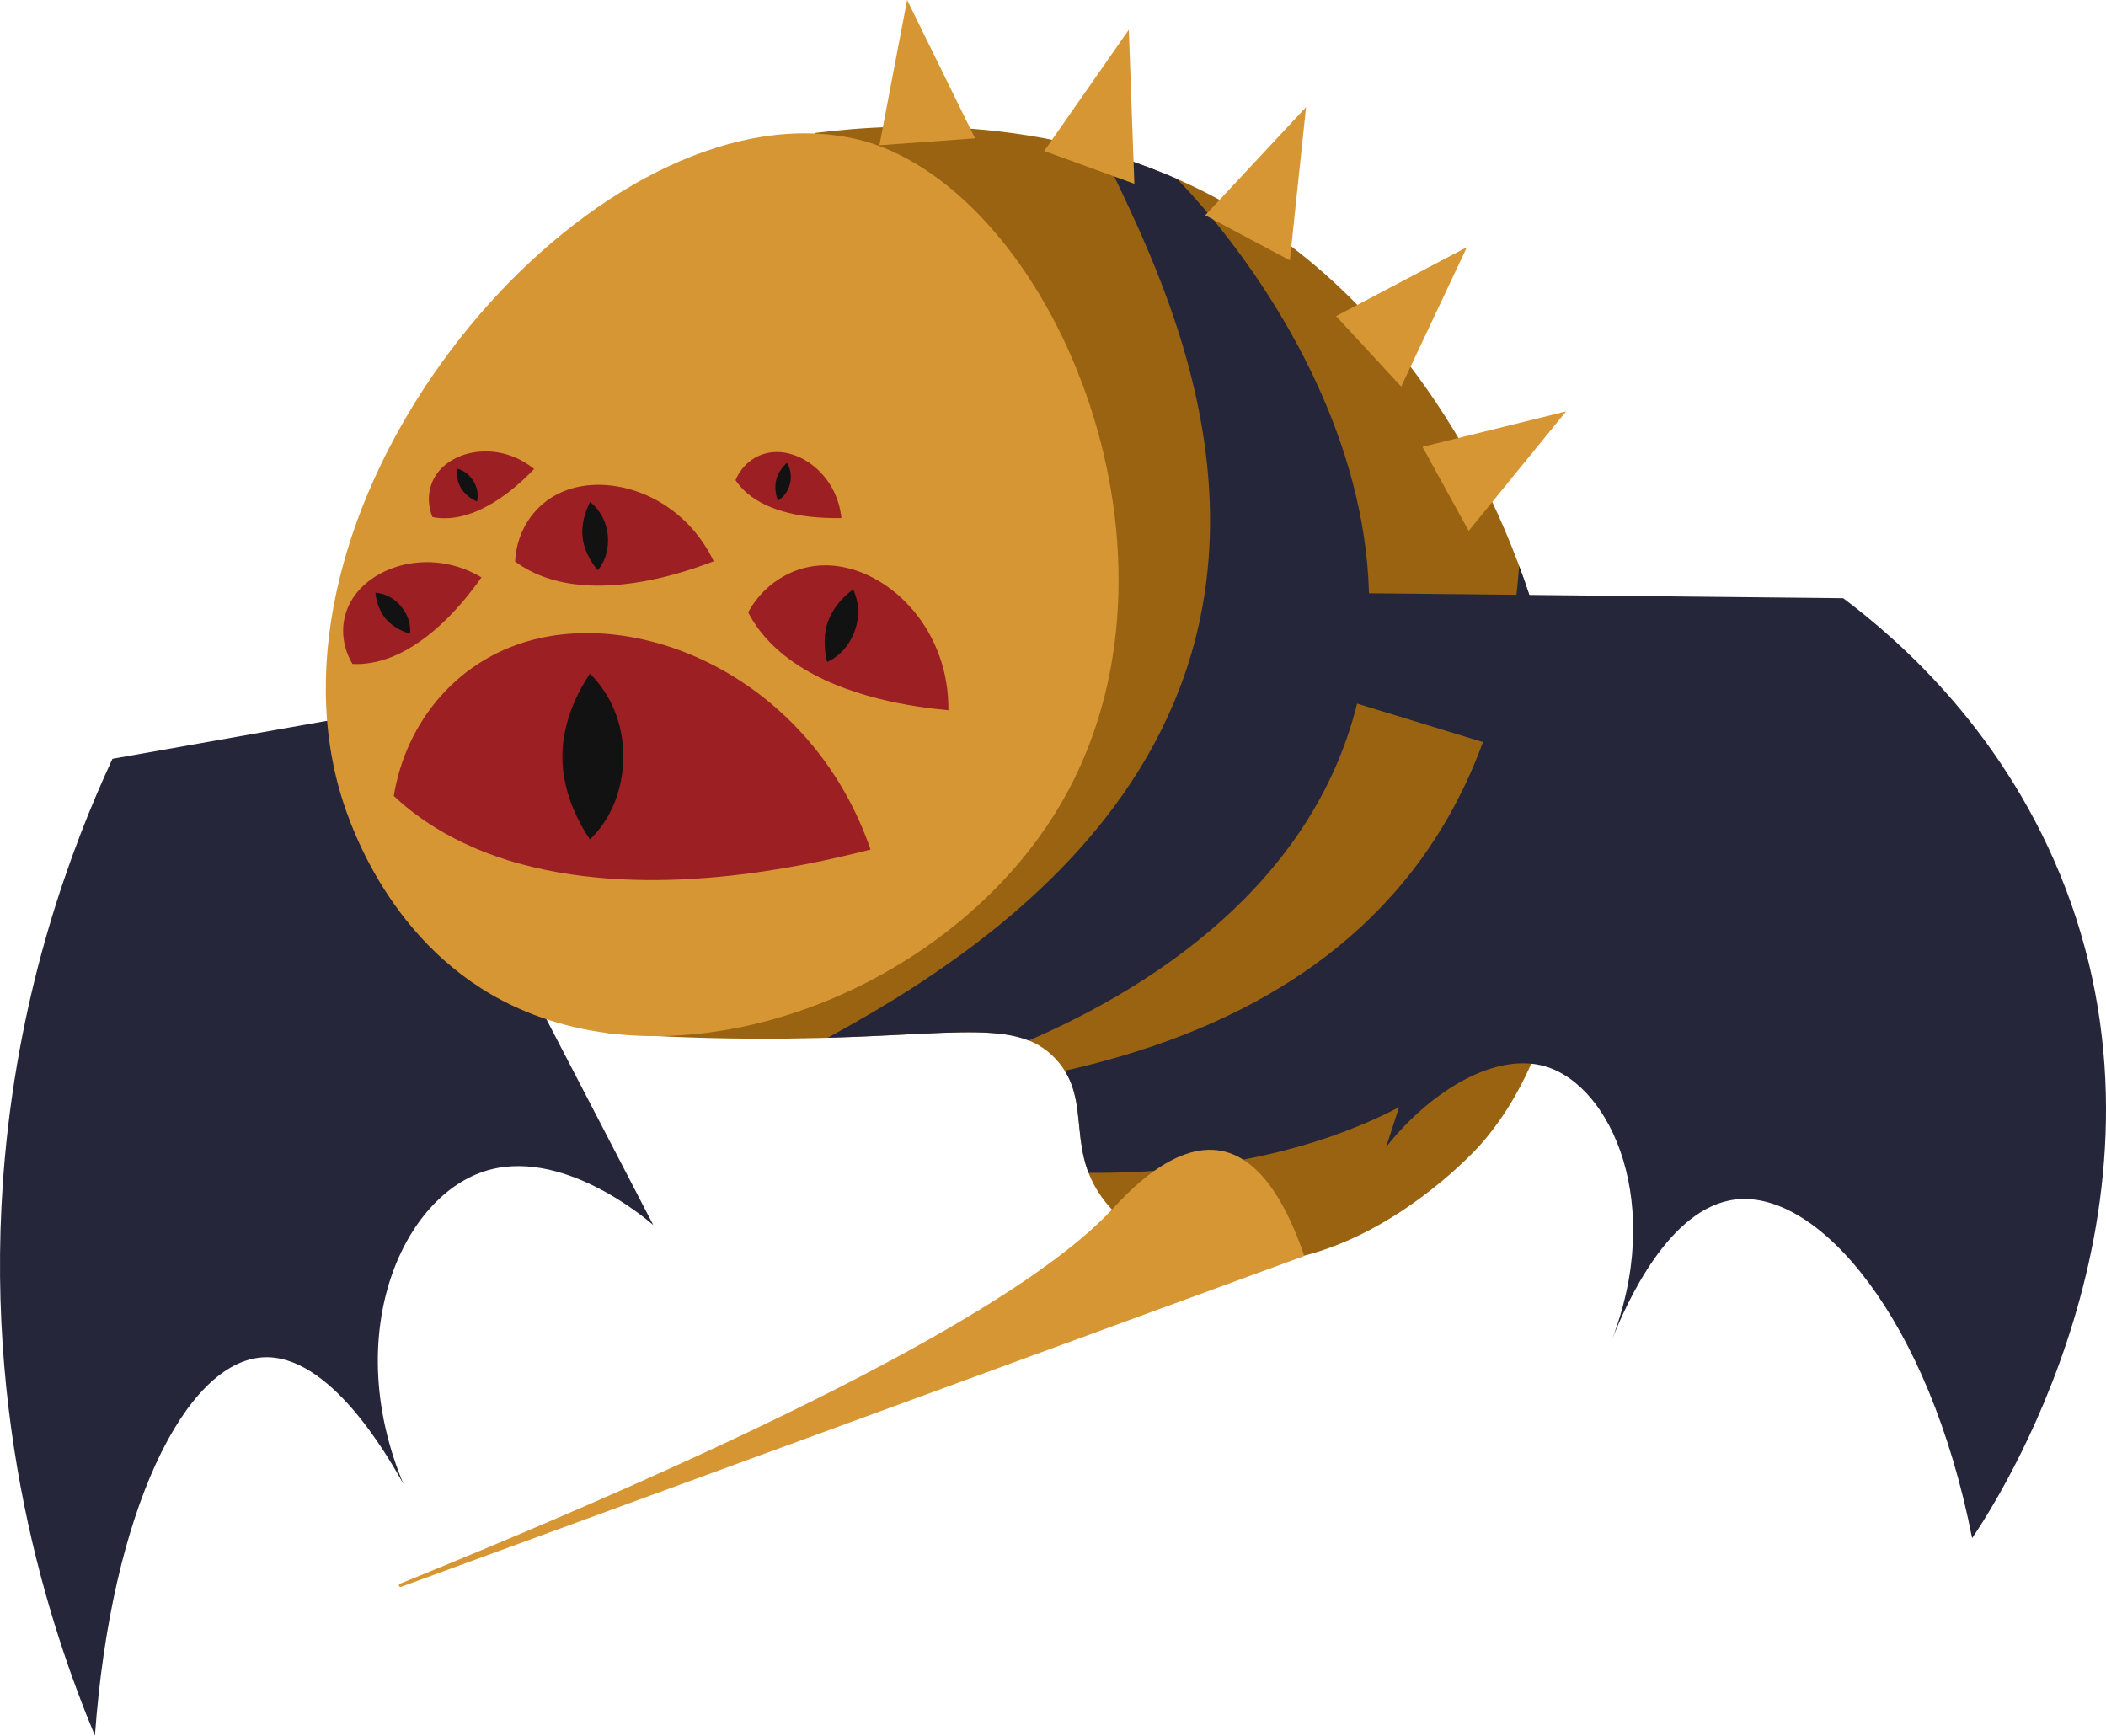 <?xml version="1.0" encoding="UTF-8"?>
<svg id="Layer_2" data-name="Layer 2" xmlns="http://www.w3.org/2000/svg" xmlns:xlink="http://www.w3.org/1999/xlink" viewBox="0 0 771.43 635.85">
  <defs>
    <style>
      .cls-1 {
        fill: #9c1f24;
      }

      .cls-2 {
        fill: #26263b;
      }

      .cls-3 {
        fill: #d69633;
      }

      .cls-4 {
        fill: #121212;
      }

      .cls-5 {
        fill: #996311;
      }

      .cls-6 {
        clip-path: url(#clippath);
      }
    </style>
    <clipPath id="clippath">
      <path class="cls-5" d="M298.75,48.69c31.04-3.91,96.53-7.43,157.17,29.86,121.22,74.55,151.37,268.14,86,341.21-2.11,2.36-45.47,49.53-95.35,42.07-6.27-.94-25.42-3.8-39.26-18.7-18.87-20.3-5.91-39.35-20.57-55.15-15.36-16.57-40.23-7.09-111.24-7.48-22.51-.12-40.97-1.19-53.13-2.08"/>
    </clipPath>
  </defs>
  <g id="Layer_1-2" data-name="Layer 1">
    <path class="cls-2" d="M247.6,274.71l.15-33.29-206.56,36.56C25.8,311.13,7.49,361.14,1.78,424.12c-8.72,96.28,16.59,172.38,32.99,211.73,5.95-82.61,33.13-136.88,61.49-138.6,24.27-1.47,45.6,35.78,51.53,46.4-22.61-54.13-1.05-104.22,29.25-114.42,28.23-9.5,59.52,17.16,62.27,19.57l-70.13-135.09,78.41-39Z"/>
    <g>
      <path class="cls-5" d="M298.75,48.69c31.04-3.91,96.53-7.43,157.17,29.86,121.22,74.55,151.37,268.14,86,341.21-2.11,2.36-45.47,49.53-95.35,42.07-6.27-.94-25.42-3.8-39.26-18.7-18.87-20.3-5.91-39.35-20.57-55.15-15.36-16.57-40.23-7.09-111.24-7.48-22.51-.12-40.97-1.19-53.13-2.08"/>
      <g class="cls-6">
        <path class="cls-2" d="M437.22,236.54c-32.04,117.14-181.45,159.35-176.62,168.81,5.38,10.53,203.64-16.64,236.45-147.31,28.03-111.64-84.65-219.43-95.35-214.07-9.37,4.69,62.3,94.68,35.52,192.57Z"/>
        <path class="cls-2" d="M517.25,319.16c-74.47,95.92-228.66,77.69-227.81,88.27.94,11.79,194.48,62.64,274.84-45.49,68.66-92.39,5.87-235.11-6.07-234.27-10.45.74,21.28,111.32-40.96,191.49Z"/>
      </g>
    </g>
    <path class="cls-3" d="M388.57,294.5c-40.41,69.07-138.83,106.59-204.69,71.98-43.16-22.68-57.05-68.31-59.55-77.17-30.02-106.55,81.39-242.86,172.75-240.44,12.08.32,20.32,2.97,22.94,3.87,67.48,23.08,121.04,152.04,68.55,241.76Z"/>
    <path class="cls-1" d="M318.87,311.21c-25.95,6.67-79.97,18.25-127.79,5.4-26.17-7.03-40.94-19.43-46.83-25.03,4.42-27.28,23.83-51.29,53.57-57.83,43.08-9.47,100.63,18.29,121.06,77.46Z"/>
    <path class="cls-4" d="M228.31,277.17c0,4.98-.8,19.29-12.22,30.37-2.9-4.34-10.09-16-10.09-30.37,0-4.12.56-16.12,10.09-30.37,3.05,2.97,12.22,12.97,12.22,30.37Z"/>
    <path class="cls-1" d="M347.39,260.19c-12.4-1.14-37.85-4.52-56.77-17.62-10.35-7.17-14.88-14.9-16.58-18.28,6.2-11.25,18.45-18.72,32.49-16.93,20.33,2.59,41.18,23.74,40.86,52.83Z"/>
    <path class="cls-4" d="M313.09,231.13c-.78,2.18-3.37,8.31-10.1,11.38-.59-2.35-1.92-8.58.33-14.87.64-1.8,2.76-6.97,9.17-11.71.87,1.78,3.32,7.59.6,15.2Z"/>
    <path class="cls-1" d="M261.44,205.61c-10.36,3.96-32.04,11.25-52.32,8.2-11.09-1.67-17.75-6.08-20.44-8.11.54-11.43,7.4-22.21,19.33-26.3,17.28-5.91,42.25,2.82,53.42,26.21Z"/>
    <path class="cls-4" d="M222.6,195.84c.23,2.05.57,7.97-3.61,13.06-1.4-1.65-4.9-6.11-5.57-12.02-.19-1.69-.53-6.66,2.73-12.97,1.4,1.08,5.63,4.77,6.45,11.92Z"/>
    <path class="cls-1" d="M195.65,171.82c-4.35,4.53-13.69,13.49-24.81,16.82-6.08,1.82-10.55,1.17-12.42.78-2.48-5.98-1.57-13.16,3.56-18.13,7.42-7.19,22.32-8.75,33.68.53Z"/>
    <path class="cls-4" d="M173.4,176.19c.61.99,2.22,3.94,1.3,7.56-1.11-.51-3.98-1.95-5.75-4.81-.51-.82-1.87-3.28-1.73-7.3.97.22,4.03,1.08,6.18,4.55Z"/>
    <path class="cls-1" d="M308.2,189.78c-6.28.12-19.22-.15-29.44-5.65-5.59-3.01-8.29-6.64-9.33-8.23,2.48-5.98,8.2-10.41,15.33-10.3,10.34.16,21.96,9.59,23.44,24.19Z"/>
    <path class="cls-4" d="M289.38,177.14c-.27,1.14-1.22,4.36-4.42,6.27-.43-1.15-1.44-4.19-.67-7.47.22-.94.99-3.65,3.94-6.38.54.84,2.09,3.62,1.15,7.58Z"/>
    <path class="cls-1" d="M176.37,211.52c-5.02,7.08-15.94,21.25-30.45,28.09-7.94,3.74-14.18,3.77-16.81,3.62-4.62-7.67-4.85-17.66,1.13-25.51,8.66-11.36,28.7-16.55,46.13-6.21Z"/>
    <path class="cls-4" d="M146.87,222.07c1.04,1.23,3.84,4.93,3.34,10.06-1.63-.46-5.84-1.84-8.85-5.39-.86-1.02-3.24-4.1-3.86-9.62,1.38.09,5.74.65,9.38,4.95Z"/>
    <polyline class="cls-3" points="322.12 53.21 332.28 0 357.17 50.68"/>
    <polyline class="cls-3" points="382.49 55.32 413.49 10.89 415.52 67.32"/>
    <polyline class="cls-3" points="441.47 78.86 478.41 39.24 472.48 95.39"/>
    <polyline class="cls-3" points="489.41 115.8 537.33 90.55 513.25 141.62"/>
    <polyline class="cls-3" points="521.05 163.7 573.64 150.72 537.98 194.49"/>
    <polyline class="cls-3" points="548.65 218.01 602.66 222.17 555.07 252.56"/>
    <polyline class="cls-3" points="566.79 277.17 618.44 293.51 565.18 312.27"/>
    <path class="cls-2" d="M471.02,249.79l-5.61-32.82,209.76,2.17c21.34,16.04,59.97,50.09,81.45,106.31,45.02,117.84-26.17,226.2-34.23,238.04-15.8-80.5-56.28-127.62-86.66-124.07-24.26,2.83-39.95,37.73-45.68,52.38,19.88-50.32.26-94.07-24.08-101.16-17.71-5.16-41.18,8.14-58.22,29.52l47.01-144.77-83.75-25.61Z"/>
    <path class="cls-3" d="M477.77,460.1c-110.28,40.4-220.55,80.81-330.83,121.21-.71.26-1.15-.75-.49-1.1,171.57-69.72,236.62-111.22,260.85-137.08,4.81-5.14,22.39-25,40.2-21.5,15.56,3.06,24.88,22.7,30.27,38.47Z"/>
  </g>
</svg>